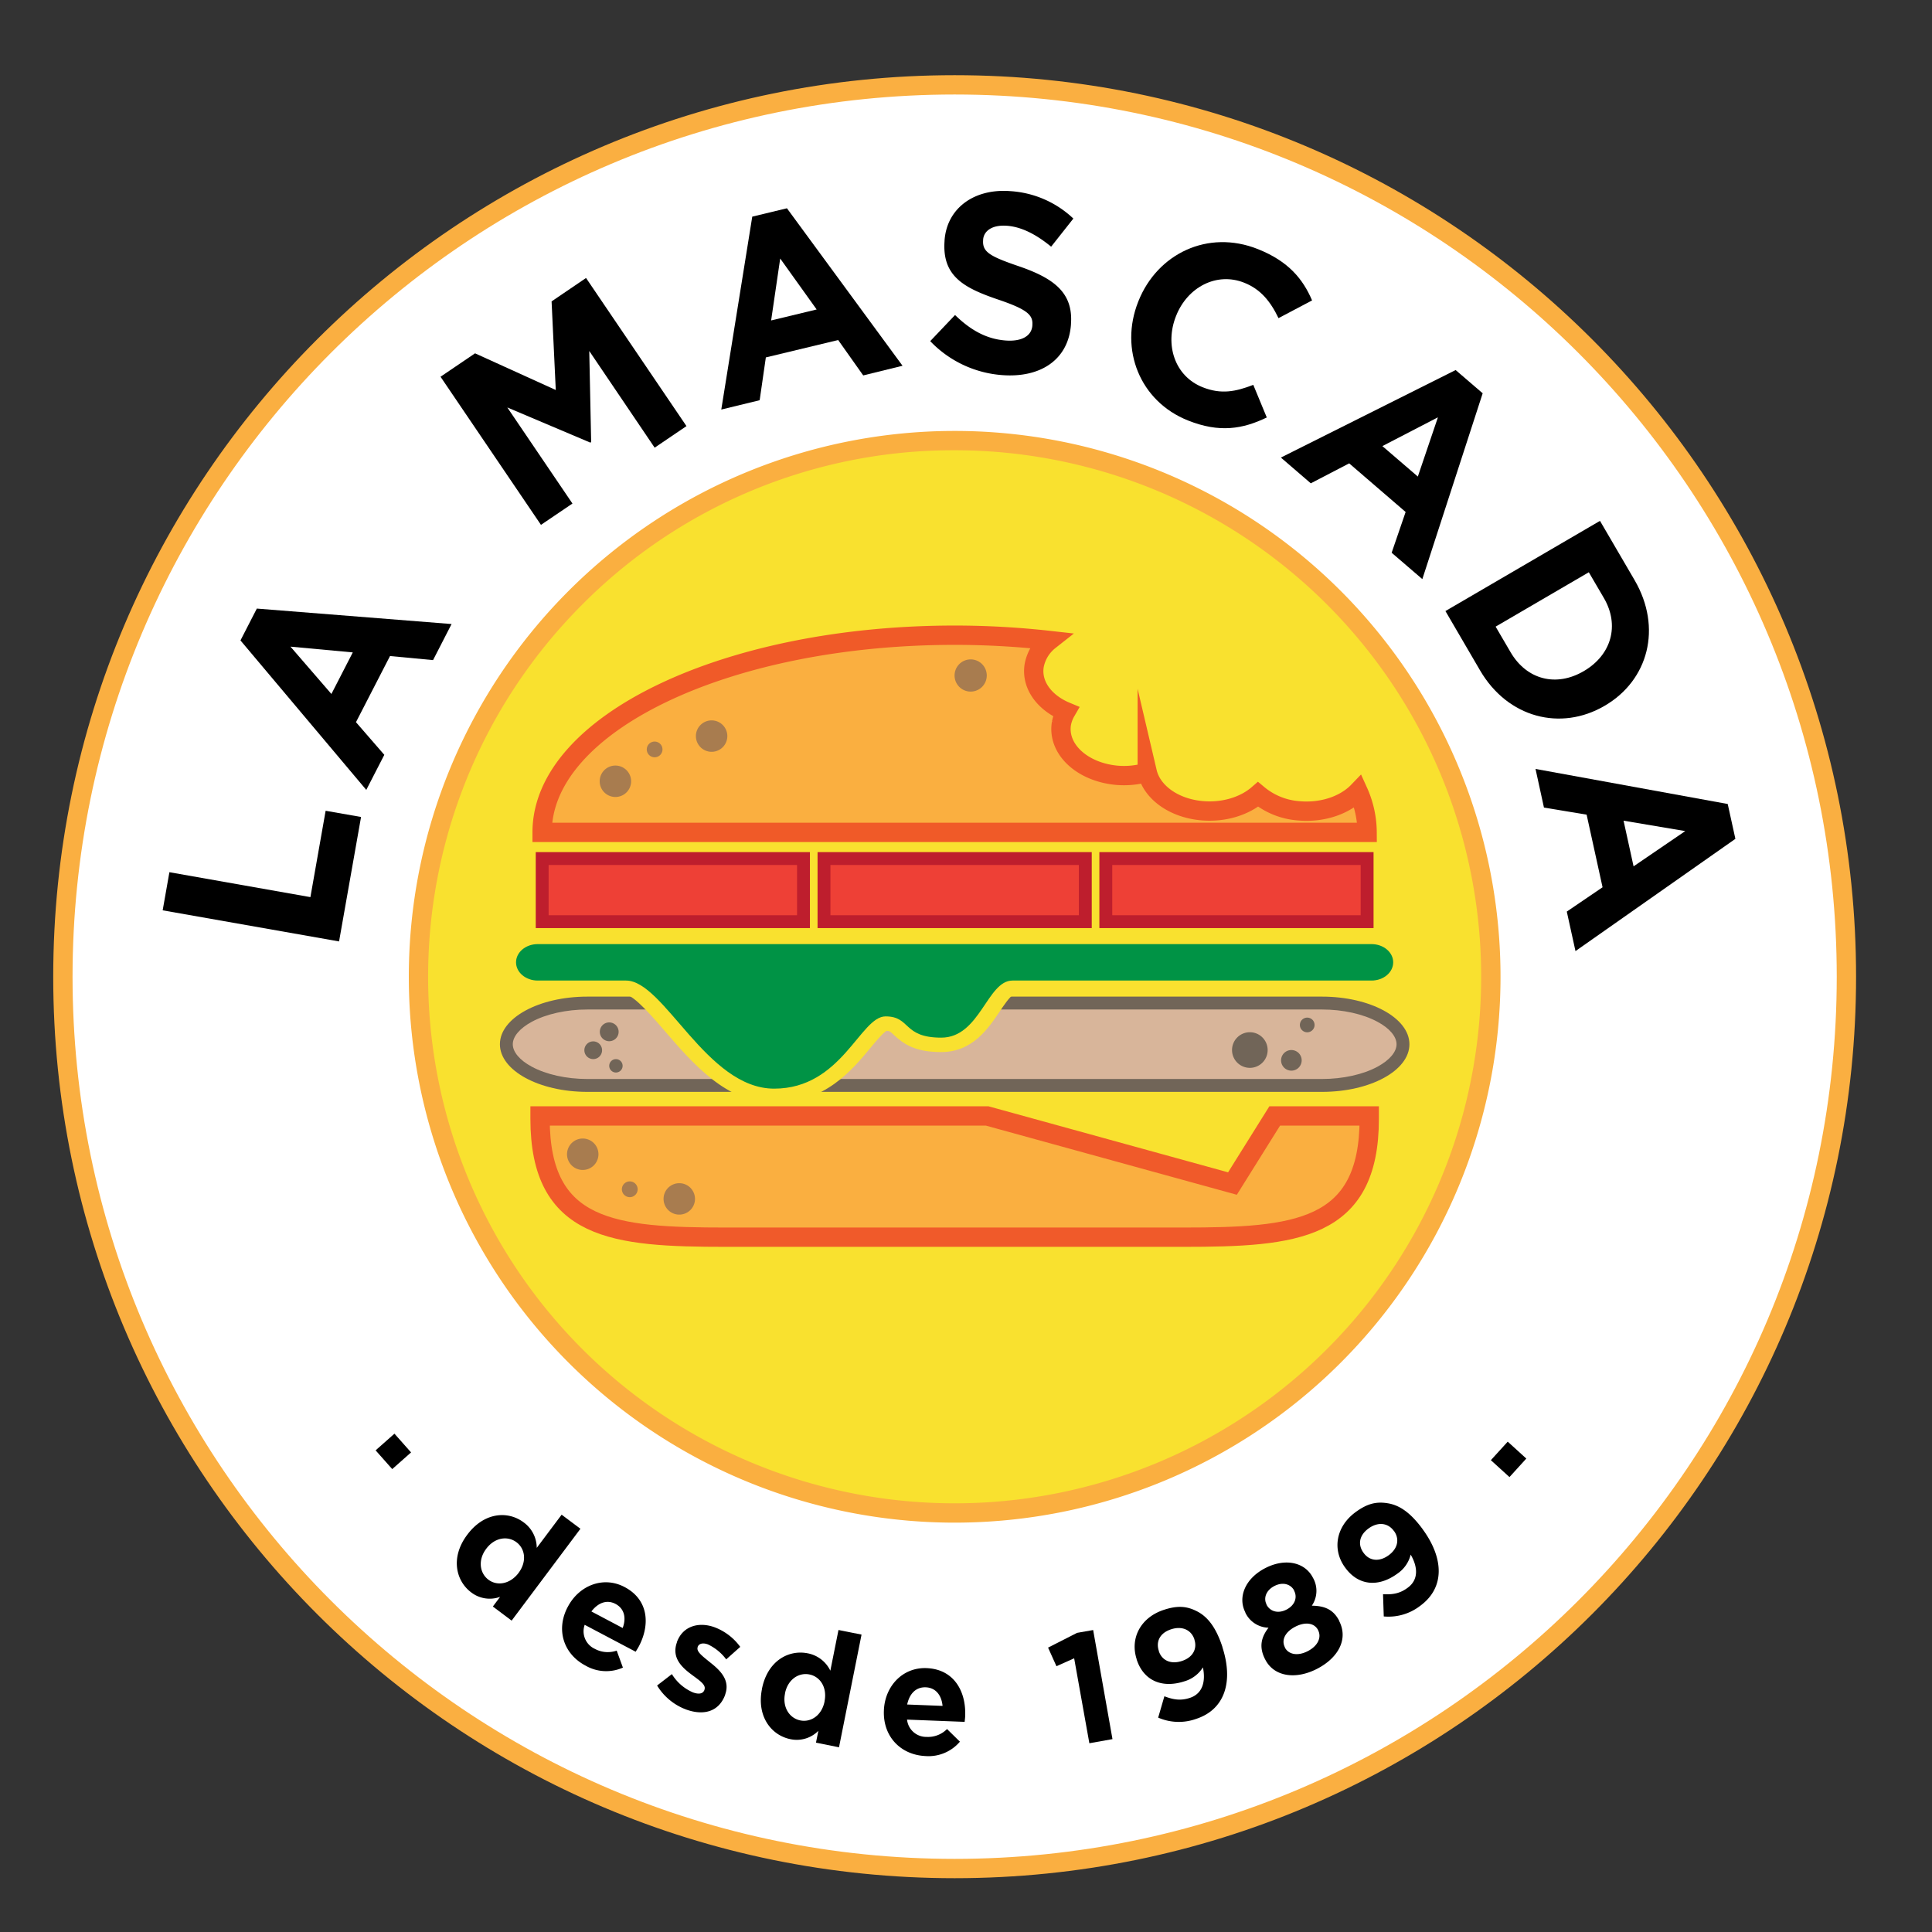 <svg id="Layer_1" data-name="Layer 1" xmlns="http://www.w3.org/2000/svg" viewBox="0 0 600 600"><rect x="0" y="0" width="600" height="600" fill="#333333" stroke="none"/><defs><style>.cls-1{fill:#fff;stroke:#faaf41;}.cls-1,.cls-11,.cls-6,.cls-9{stroke-miterlimit:10;}.cls-1,.cls-6,.cls-9{stroke-width:6px;}.cls-2{fill:#f9e12f;}.cls-3,.cls-6,.cls-9{fill:#faaf40;}.cls-4{fill:#d8b59a;}.cls-5{fill:#716558;}.cls-6{stroke:#f05a2a;}.cls-7{fill:#009345;}.cls-8{fill:#006838;}.cls-9{stroke:#f05a28;}.cls-10{fill:#a87c4f;}.cls-11{fill:#ee4036;stroke:#be1e2d;stroke-width:4px;}</style></defs><title>LA MASCADA - LOGO</title><path class="cls-1" d="M573.42,303.35c0-153-124-277-276.95-277s-276.94,124-276.94,277,124,276.94,276.94,276.94S573.42,456.3,573.42,303.35Z"/><path d="M50.52,282.71l2.09-11.84,43.79,7.74,4.73-26.82,11,1.93-6.83,38.65Z"/><path d="M74.68,198.89,79.76,189l60.48,4.8L134.49,205l-13.37-1.26-10.57,20.54,8.8,10.14-5.6,10.89Zm34.88,3.72-19.35-1.79,12.71,14.7Z"/><path d="M136.81,117l10.72-7.27,25.07,11.39L171.3,93.6,182,86.33l31.19,46-9.88,6.7L183,109l.59,28.28-.25.18-25.79-10.92,20.23,29.84L168,163Z"/><path d="M233.62,67.28l10.77-2.6,35.9,48.91-12.21,3L260.3,105.6,237.84,111l-1.92,13.29L224,127.19Zm20,28.83L242.3,80.29l-2.82,19.23Z"/><path d="M288.89,105.94l7.71-8.11c4.6,4.48,9.54,7.47,15.77,7.92,4.9.36,8-1.4,8.24-4.65v-.16c.23-3.09-1.52-4.81-10.45-7.85-10.77-3.65-17.62-7.26-16.82-18.27l0-.16c.73-10,9.16-16.12,20.29-15.31a31.25,31.25,0,0,1,19.71,8.53l-6.9,8.73c-4.57-3.76-9.17-6.17-13.76-6.5s-7.16,1.62-7.36,4.32v.16c-.26,3.64,2,5,11.22,8.14,10.84,3.74,16.77,8.23,16.06,17.89v.16c-.81,11-9.51,16.58-21.26,15.72A34.37,34.37,0,0,1,288.89,105.94Z"/><path d="M353.49,93.67l.06-.15c5.85-14.68,21.51-22.37,37.1-16.16,9.56,3.81,14,9.34,16.83,15.94l-10.43,5.5c-2.47-5.17-5.57-9-10.65-11-8.55-3.41-17.59,1.36-21.12,10.21l-.06.15c-3.52,8.85-.45,18.62,8.25,22.09,5.8,2.31,10.29,1.37,15.75-.73l4.19,10.13c-7.48,3.6-14.69,4.83-24.47.93C354,124.64,347.59,108.49,353.49,93.67Z"/><path d="M452.06,114.92l8.4,7.22-18.74,57.71-9.53-8.19L436.53,159,419,143.9l-11.92,6.2-9.29-8ZM440.32,148l6.24-18.4-17.25,8.94Z"/><path d="M496.89,161.76l10.74,18.39c8.65,14.83,4.28,31.11-9.23,39l-.14.08c-13.51,7.88-30,3.76-38.63-11.06l-10.74-18.4Zm-27.73,40.85c5,8.49,14.13,10.81,22.63,5.85l.14-.08c8.5-5,11.13-14.17,6.17-22.66l-4.68-8-28.94,16.89Z"/><path d="M536.56,249.69l2.38,10.82-49.66,34.86-2.7-12.27,11.11-7.55L492.74,253l-13.25-2.2-2.62-12Zm-29.24,19.36,16.05-10.95-19.16-3.23Z"/><path d="M122.5,445.24l5.16,5.82-5.85,5.18-5.16-5.82Z"/><path d="M145.08,476.67l.06-.08c5.24-7,12.6-7.46,17.48-3.81a9.82,9.82,0,0,1,4.07,7.93l7.73-10.31,5.84,4.37L158.89,503.3l-5.83-4.38,2.25-3a9.43,9.43,0,0,1-9-1.41C141.55,490.92,139.85,483.66,145.08,476.67ZM161,488.55l.05-.08c2.61-3.48,2.07-7.48-.66-9.52s-6.73-1.5-9.36,2l-.06.08c-2.6,3.48-2,7.51.7,9.55S158.34,492,161,488.55Z"/><path d="M176.31,499.05l.05-.08c3.49-6.61,11-9.6,17.61-6.1,7.59,4,7.9,11.85,4.44,18.41-.28.52-.64,1.1-1,1.68l-15.83-8.36a6,6,0,0,0,3.16,7.47,8.4,8.4,0,0,0,6.78.54l1.93,5.28a12.77,12.77,0,0,1-11.57-.6C175,513.68,172.57,506.13,176.31,499.05Zm17.07,6.54c1.17-3.14.52-6-2.19-7.46s-5.44-.39-7.53,2.32Z"/><path d="M204.07,523.45l4.59-3.54a14.3,14.3,0,0,0,6.57,5.69c2,.72,3.15.31,3.55-.8l0-.09c.55-1.51-1.61-2.86-4-4.65-3-2.23-6.28-5.22-4.56-10l0-.09c1.81-5,6.79-6.38,11.67-4.62a17.48,17.48,0,0,1,8,6.1l-4.36,3.88a15.09,15.09,0,0,0-5.71-4.66c-1.68-.6-2.8-.17-3.15.79l0,.09c-.5,1.38,1.58,2.85,3.86,4.72,3,2.36,6.31,5.43,4.69,9.94l0,.09c-2,5.46-6.88,6.5-12.12,4.61A17.83,17.83,0,0,1,204.07,523.45Z"/><path d="M236.64,524.53l0-.09c1.72-8.57,8.16-12.16,14.14-11a9.84,9.84,0,0,1,7.09,5.41l2.53-12.64,7.16,1.43-7,35-7.15-1.44.74-3.68a9.44,9.44,0,0,1-8.7,2.59C239.58,538.92,234.92,533.1,236.64,524.53Zm19.43,3.9,0-.1c.86-4.26-1.35-7.64-4.69-8.31s-6.72,1.54-7.59,5.85l0,.1c-.85,4.26,1.41,7.65,4.75,8.32S255.22,532.69,256.07,528.43Z"/><path d="M274.5,531.27v-.1c.3-7.46,5.76-13.41,13.25-13.12,8.58.34,12.25,7.28,12,14.69,0,.59-.1,1.27-.17,2l-17.89-.7a6,6,0,0,0,6.08,5.37,8.32,8.32,0,0,0,6.34-2.44l4,3.92a12.78,12.78,0,0,1-10.69,4.47C279.68,545,274.19,539.27,274.5,531.27Zm18.22-1.49c-.31-3.33-2.14-5.65-5.21-5.77s-5.07,2-5.78,5.34Z"/><path d="M333.59,515l-5.5,2.46-2.6-5.78,9-4.58,5-.88,6,33.88-7.18,1.28Z"/><path d="M359.68,533.42l1.93-6.63c2.95,1.14,5.19,1.39,7.89.51,3.92-1.27,5-5,4.08-9.48a10.09,10.09,0,0,1-5.76,4.33c-6.93,2.25-12.67-.19-14.82-6.79l0-.09c-2.13-6.55,1.28-13,8.49-15.33,4.29-1.4,7.15-1.15,10.37.53,3,1.58,5.69,4.62,7.77,11l0,.09c3.42,10.54.88,19.32-8.2,22.27A16,16,0,0,1,359.68,533.42Zm11.26-24.19,0-.09c-.94-2.88-3.71-4.29-7.23-3.15s-4.77,3.81-3.83,6.69l0,.09c.94,2.88,3.68,4.19,7.15,3.07S371.84,512,370.94,509.23Z"/><path d="M392.94,515.4l-.05-.09c-1.89-3.69-1.34-6.72,1.06-9.81a8.19,8.19,0,0,1-7.21-4.7l0-.09c-2.38-4.65-.09-10.49,6.22-13.73s12.38-1.73,14.78,3l.05.08a8.17,8.17,0,0,1-.39,8.6c3.85.05,6.65,1.09,8.5,4.69l0,.09c2.9,5.65-.32,11.47-6.94,14.86S395.65,520.7,392.94,515.4ZM401.89,494l0-.09c-1-1.87-3.41-2.75-6.1-1.37s-3.42,3.84-2.46,5.71l0,.09c1.09,2.12,3.58,2.88,6.19,1.54S403,496.09,401.89,494Zm7.47,12.35,0-.08c-1.2-2.35-4.1-2.62-7.08-1.09s-4.46,4-3.25,6.39l0,.08c1.07,2.09,3.86,2.8,7.1,1.13S410.45,508.44,409.36,506.31Z"/><path d="M429.74,502l-.23-6.91c3.16.18,5.37-.29,7.66-2,3.33-2.43,3.25-6.3.93-10.29a10.05,10.05,0,0,1-4.13,5.91c-5.89,4.3-12.11,3.76-16.19-1.84l-.06-.08c-4.06-5.56-2.82-12.75,3.3-17.21,3.65-2.66,6.44-3.31,10-2.72,3.38.56,6.84,2.62,10.82,8.07l.05.08c6.54,9,6.85,18.09-.87,23.72A16.1,16.1,0,0,1,429.74,502Zm3.18-26.5-.06-.08c-1.78-2.44-4.86-2.92-7.85-.74s-3.34,5.1-1.56,7.55l.06.07c1.78,2.45,4.8,2.85,7.75.7S434.65,477.84,432.92,475.47Z"/><path d="M463,453.47l5.24-5.75,5.77,5.25-5.23,5.75Z"/><path class="cls-2" d="M296.47,469.87c-91.82,0-166.52-74.7-166.52-166.52s74.7-166.52,166.52-166.52S463,211.53,463,303.35,388.3,469.87,296.47,469.87Z"/><path class="cls-3" d="M296.47,139.83a163.52,163.52,0,1,1-115.62,47.89,162.46,162.46,0,0,1,115.62-47.89m0-6A169.52,169.52,0,1,0,466,303.35,169.52,169.52,0,0,0,296.47,133.83Z"/><path class="cls-4" d="M182.38,337.09c-13.62,0-25.13-5.85-25.13-12.79s11.51-12.8,25.13-12.8H410.57c13.63,0,25.14,5.87,25.14,12.8s-11.51,12.79-25.14,12.79Z"/><path class="cls-5" d="M410.57,313.51c6.49,0,12.79,1.4,17.27,3.84,3.73,2,5.87,4.57,5.87,6.95s-2.14,4.92-5.87,6.95c-4.48,2.44-10.77,3.84-17.27,3.84H182.38c-6.49,0-12.79-1.4-17.27-3.84-3.73-2-5.86-4.56-5.86-6.95s2.13-4.92,5.86-6.95c4.48-2.44,10.78-3.84,17.27-3.84H410.57m0-4H182.38c-15,0-27.13,6.62-27.13,14.79s12.15,14.79,27.13,14.79H410.57c15,0,27.14-6.62,27.14-14.79s-12.15-14.79-27.14-14.79Z"/><path class="cls-6" d="M425.23,346.56v.87c0,34.84-23,36.79-57.81,36.79H225.53c-34.83,0-57.81-2-57.81-36.79v-.87H306.54l76.21,21,13.13-21Z"/><path class="cls-7" d="M240.42,339.35c-12.89,0-22.45-11.12-30.89-20.93-5.62-6.52-10.89-12.64-15.09-12.64H167c-4.61,0-8.37-3.11-8.37-6.92s3.76-6.92,8.37-6.92H425.93c4.61,0,8.37,3.1,8.37,6.92s-3.76,6.92-8.37,6.92H314.43c-2.55,0-4.76,3.29-7.1,6.78-3.29,4.88-7.38,10.95-15,10.95-7.41,0-10-2.37-12-4.27-1.51-1.41-2.51-2.33-5.28-2.33-2,0-4.29,2.63-7.61,6.64C261.89,330.23,254.34,339.35,240.42,339.35Z"/><path class="cls-8" d="M425.93,292.94c4.06,0,7.37,2.65,7.37,5.92s-3.31,5.92-7.37,5.92H314.43c-3.08,0-5.44,3.51-7.93,7.22-3.32,4.93-7.08,10.51-14.18,10.51s-9.42-2.22-11.34-4c-1.56-1.45-2.79-2.59-6-2.59-2.41,0-4.77,2.64-8.4,7-5.68,6.87-12.75,15.41-26.2,15.41-12.43,0-21.83-10.93-30.16-20.61-5.74-6.67-11.16-13-15.82-13H167c-4.06,0-7.37-2.66-7.37-5.92s3.31-5.92,7.37-5.92H425.93m0-2H167c-5.17,0-9.37,3.55-9.37,7.92s4.2,7.92,9.37,7.92h27.42c3.75,0,9.12,6.25,14.33,12.3,8.58,10,18.31,21.27,31.65,21.27,14.39,0,22.11-9.32,27.74-16.14,2.45-2.95,5.22-6.3,6.86-6.3,2.38,0,3.12.68,4.6,2.06,2.06,1.91,4.89,4.54,12.7,4.54,8.16,0,12.42-6.32,15.84-11.39,2.09-3.12,4.26-6.34,6.27-6.34h111.5c5.17,0,9.37-3.56,9.37-7.92s-4.2-7.92-9.37-7.92Z"/><path class="cls-2" d="M167,293.2H425.93c3.73,0,6.74,2.53,6.74,5.66s-3,5.66-6.74,5.66H314.43c-7.88,0-10.07,17.73-22.11,17.73s-9.42-6.6-17.3-6.6-13.58,22.44-34.6,22.44-34.16-33.57-46-33.57H167c-3.73,0-6.74-2.54-6.74-5.66s3-5.66,6.74-5.66m0-4.53c-6.61,0-12,4.57-12,10.19S160.41,309,167,309h27.42c2.42,0,8.55,7.13,12.21,11.39,8.52,9.88,19.11,22.19,33.77,22.19,15.75,0,24.25-10.29,29.88-17.1,1.66-2,3.91-4.71,5.06-5.34.93,0,1.13.21,2.33,1.32,2.87,2.67,6.37,5.27,14.63,5.27,9.68,0,14.55-7.24,18.11-12.52,1.17-1.75,3.12-4.64,4.19-5.21H425.93c6.61,0,12-4.57,12-10.18s-5.39-10.19-12-10.19Z"/><path class="cls-5" d="M408.25,318.31a2.28,2.28,0,1,0-2.27,2.28A2.28,2.28,0,0,0,408.25,318.31Z"/><path class="cls-5" d="M393.68,326.11a5.53,5.53,0,1,0-5.52,5.52A5.52,5.52,0,0,0,393.68,326.11Z"/><path class="cls-5" d="M404.25,329.31a3.2,3.2,0,1,0-3.2,3.19A3.2,3.2,0,0,0,404.25,329.31Z"/><path class="cls-5" d="M189.2,331a2.08,2.08,0,1,0,2.08-2.08A2.09,2.09,0,0,0,189.2,331Z"/><path class="cls-5" d="M186.28,320.44a2.92,2.92,0,1,0,2.92-2.92A2.91,2.91,0,0,0,186.28,320.44Z"/><path class="cls-5" d="M181.48,326.15a2.75,2.75,0,1,0,2.74-2.74A2.75,2.75,0,0,0,181.48,326.15Z"/><path class="cls-9" d="M403.37,251.81a22.24,22.24,0,0,1-12.67-5.1c-4.15,3.61-10.6,5.68-17.46,5.06-8.85-.8-15.51-5.8-16.95-11.94a25.74,25.74,0,0,1-9.48.94c-10.81-1-18.49-8.19-17.17-16.12A11.72,11.72,0,0,1,331,221c-6.7-2.8-10.81-8.36-9.82-14.33a13,13,0,0,1,4.72-7.76,264.56,264.56,0,0,0-29.45-1.64c-70.75,0-128.09,27.42-128.09,61.24H424.57a31.21,31.21,0,0,0-2.79-12.72C417.73,250,410.82,252.47,403.37,251.81Z"/><path class="cls-10" d="M205.74,232.74a2.44,2.44,0,1,1-2.44-2.44A2.44,2.44,0,0,1,205.74,232.74Z"/><path class="cls-10" d="M225.88,228.6a4.88,4.88,0,1,1-4.88-4.88A4.89,4.89,0,0,1,225.88,228.6Z"/><path class="cls-10" d="M196,242.64a4.88,4.88,0,1,1-4.88-4.89A4.89,4.89,0,0,1,196,242.64Z"/><path class="cls-10" d="M306.45,209.78a5,5,0,1,1-5-5A5,5,0,0,1,306.45,209.78Z"/><path class="cls-10" d="M194,367.47a2.45,2.45,0,1,1-.3,3.44A2.44,2.44,0,0,1,194,367.47Z"/><path class="cls-10" d="M177.84,354.72a4.88,4.88,0,1,1-.6,6.88A4.88,4.88,0,0,1,177.84,354.72Z"/><path class="cls-10" d="M207.82,368.59a4.88,4.88,0,1,1-.6,6.88A4.88,4.88,0,0,1,207.82,368.59Z"/><rect class="cls-11" x="168.38" y="266.63" width="81.15" height="19.6"/><rect class="cls-11" x="255.9" y="266.63" width="81.15" height="19.6"/><rect class="cls-11" x="343.42" y="266.63" width="81.15" height="19.6"/></svg>